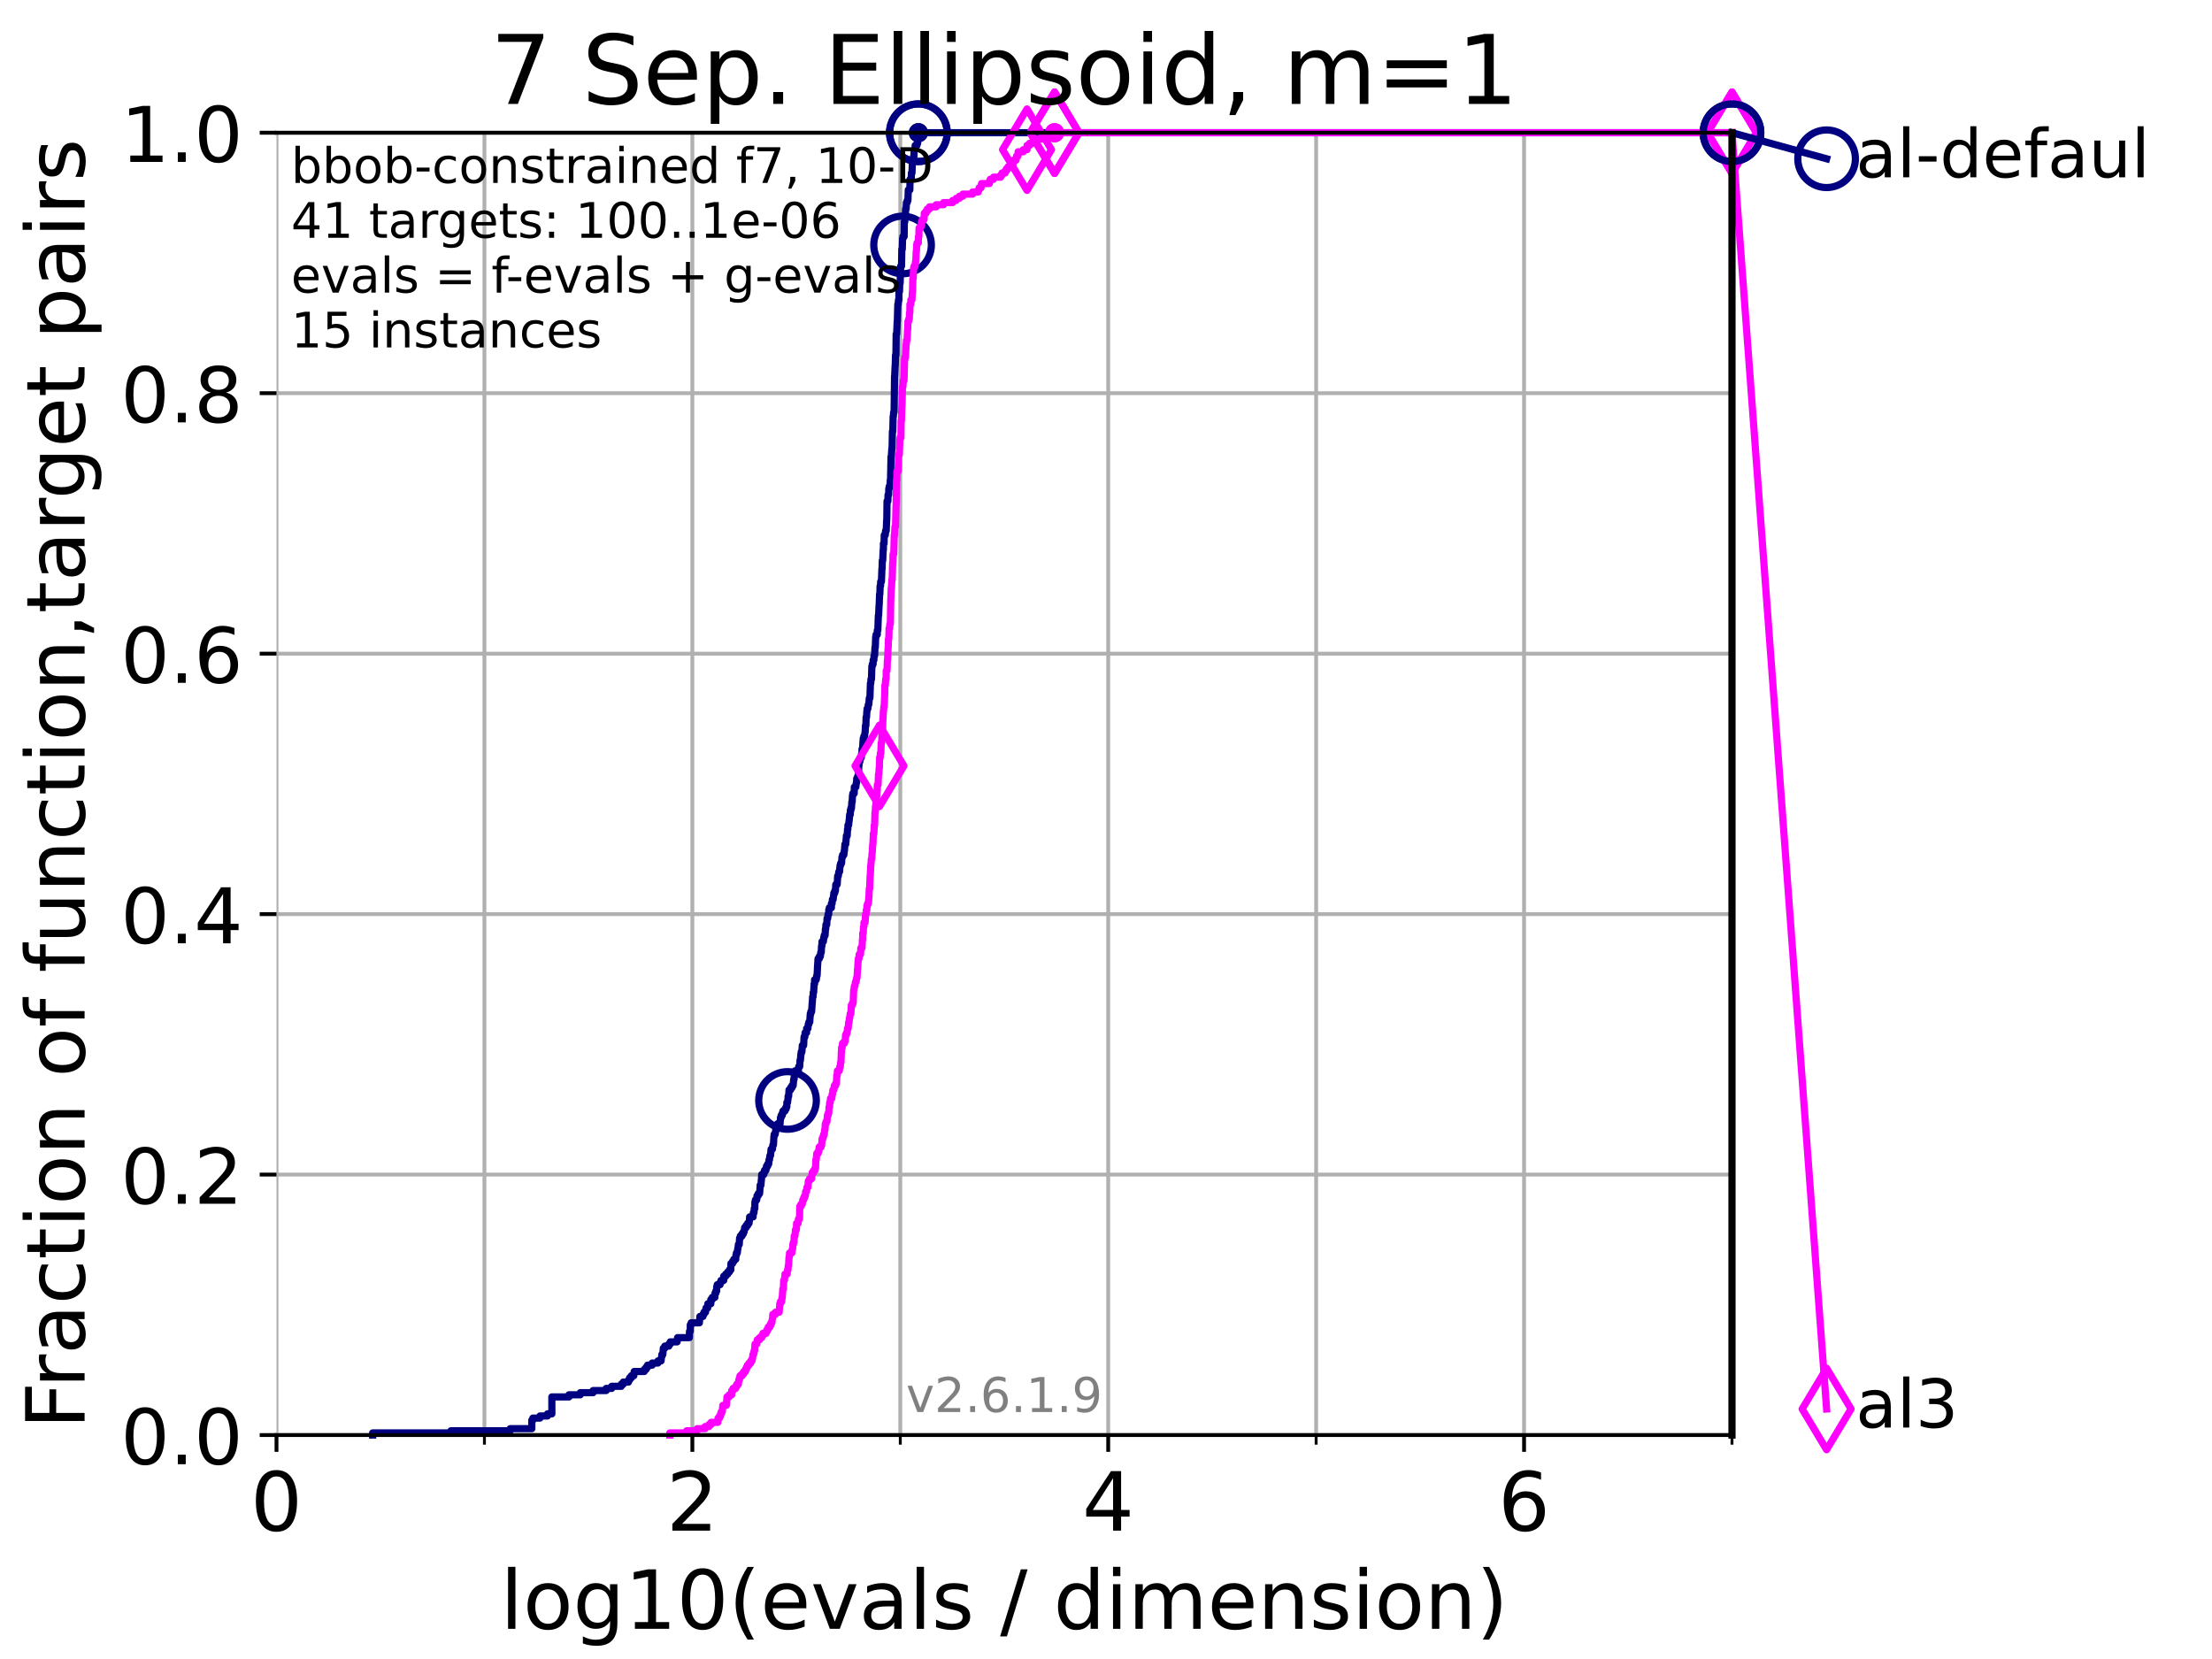 <?xml version="1.0" encoding="utf-8" standalone="no"?>
<!DOCTYPE svg PUBLIC "-//W3C//DTD SVG 1.1//EN"
  "http://www.w3.org/Graphics/SVG/1.1/DTD/svg11.dtd">
<!-- Created with matplotlib (https://matplotlib.org/) -->
<svg height="345.6pt" version="1.1" viewBox="0 0 460.8 345.6" width="460.8pt" xmlns="http://www.w3.org/2000/svg" xmlns:xlink="http://www.w3.org/1999/xlink">
 <defs>
  <style type="text/css">*{stroke-linecap:butt;stroke-linejoin:round;}</style>
 </defs>
 <g id="figure_1">
  <g id="patch_1">
   <path d="M 0 345.6 
L 460.8 345.6 
L 460.8 0 
L 0 0 
z
" style="fill:#ffffff;"/>
  </g>
  <g id="axes_1">
   <g id="patch_2">
    <path d="M 57.6 298.944 
L 360.806 298.944 
L 360.806 27.648 
L 57.6 27.648 
z
" style="fill:#ffffff;"/>
   </g>
   <g id="matplotlib.axis_1">
    <g id="xtick_1">
     <g id="line2d_1">
      <path clip-path="url(#pcb533e35d0)" d="M 57.6 298.944 
L 57.6 27.648 
" style="fill:none;stroke:#b0b0b0;stroke-linecap:square;stroke-width:0.8;"/>
     </g>
     <g id="line2d_2">
      <defs>
       <path d="M 0 0 
L 0 3.5 
" id="mc6f23dda57" style="stroke:#000000;stroke-width:0.8;"/>
      </defs>
      <g>
       <use style="stroke:#000000;stroke-width:0.8;" x="57.6" xlink:href="#mc6f23dda57" y="298.944"/>
      </g>
     </g>
     <g id="text_1">
      <!-- 0 -->
      <g transform="translate(52.192 318.861)scale(0.17 -0.17)">
       <defs>
        <path d="M 31.781 66.406 
Q 24.172 66.406 20.328 58.906 
Q 16.5 51.422 16.5 36.375 
Q 16.5 21.391 20.328 13.891 
Q 24.172 6.391 31.781 6.391 
Q 39.453 6.391 43.281 13.891 
Q 47.125 21.391 47.125 36.375 
Q 47.125 51.422 43.281 58.906 
Q 39.453 66.406 31.781 66.406 
z
M 31.781 74.219 
Q 44.047 74.219 50.516 64.516 
Q 56.984 54.828 56.984 36.375 
Q 56.984 17.969 50.516 8.266 
Q 44.047 -1.422 31.781 -1.422 
Q 19.531 -1.422 13.062 8.266 
Q 6.594 17.969 6.594 36.375 
Q 6.594 54.828 13.062 64.516 
Q 19.531 74.219 31.781 74.219 
z
" id="DejaVuSans-48"/>
       </defs>
       <use xlink:href="#DejaVuSans-48"/>
      </g>
     </g>
    </g>
    <g id="xtick_2">
     <g id="line2d_3">
      <path clip-path="url(#pcb533e35d0)" d="M 144.23 298.944 
L 144.23 27.648 
" style="fill:none;stroke:#b0b0b0;stroke-linecap:square;stroke-width:0.8;"/>
     </g>
     <g id="line2d_4">
      <g>
       <use style="stroke:#000000;stroke-width:0.8;" x="144.23" xlink:href="#mc6f23dda57" y="298.944"/>
      </g>
     </g>
     <g id="text_2">
      <!-- 2 -->
      <g transform="translate(138.822 318.861)scale(0.17 -0.17)">
       <defs>
        <path d="M 19.188 8.297 
L 53.609 8.297 
L 53.609 0 
L 7.328 0 
L 7.328 8.297 
Q 12.938 14.109 22.625 23.891 
Q 32.328 33.688 34.812 36.531 
Q 39.547 41.844 41.422 45.531 
Q 43.312 49.219 43.312 52.781 
Q 43.312 58.594 39.234 62.25 
Q 35.156 65.922 28.609 65.922 
Q 23.969 65.922 18.812 64.312 
Q 13.672 62.703 7.812 59.422 
L 7.812 69.391 
Q 13.766 71.781 18.938 73 
Q 24.125 74.219 28.422 74.219 
Q 39.75 74.219 46.484 68.547 
Q 53.219 62.891 53.219 53.422 
Q 53.219 48.922 51.531 44.891 
Q 49.859 40.875 45.406 35.406 
Q 44.188 33.984 37.641 27.219 
Q 31.109 20.453 19.188 8.297 
z
" id="DejaVuSans-50"/>
       </defs>
       <use xlink:href="#DejaVuSans-50"/>
      </g>
     </g>
    </g>
    <g id="xtick_3">
     <g id="line2d_5">
      <path clip-path="url(#pcb533e35d0)" d="M 230.861 298.944 
L 230.861 27.648 
" style="fill:none;stroke:#b0b0b0;stroke-linecap:square;stroke-width:0.8;"/>
     </g>
     <g id="line2d_6">
      <g>
       <use style="stroke:#000000;stroke-width:0.8;" x="230.861" xlink:href="#mc6f23dda57" y="298.944"/>
      </g>
     </g>
     <g id="text_3">
      <!-- 4 -->
      <g transform="translate(225.453 318.861)scale(0.17 -0.17)">
       <defs>
        <path d="M 37.797 64.312 
L 12.891 25.391 
L 37.797 25.391 
z
M 35.203 72.906 
L 47.609 72.906 
L 47.609 25.391 
L 58.016 25.391 
L 58.016 17.188 
L 47.609 17.188 
L 47.609 0 
L 37.797 0 
L 37.797 17.188 
L 4.891 17.188 
L 4.891 26.703 
z
" id="DejaVuSans-52"/>
       </defs>
       <use xlink:href="#DejaVuSans-52"/>
      </g>
     </g>
    </g>
    <g id="xtick_4">
     <g id="line2d_7">
      <path clip-path="url(#pcb533e35d0)" d="M 317.491 298.944 
L 317.491 27.648 
" style="fill:none;stroke:#b0b0b0;stroke-linecap:square;stroke-width:0.8;"/>
     </g>
     <g id="line2d_8">
      <g>
       <use style="stroke:#000000;stroke-width:0.8;" x="317.491" xlink:href="#mc6f23dda57" y="298.944"/>
      </g>
     </g>
     <g id="text_4">
      <!-- 6 -->
      <g transform="translate(312.083 318.861)scale(0.17 -0.17)">
       <defs>
        <path d="M 33.016 40.375 
Q 26.375 40.375 22.484 35.828 
Q 18.609 31.297 18.609 23.391 
Q 18.609 15.531 22.484 10.953 
Q 26.375 6.391 33.016 6.391 
Q 39.656 6.391 43.531 10.953 
Q 47.406 15.531 47.406 23.391 
Q 47.406 31.297 43.531 35.828 
Q 39.656 40.375 33.016 40.375 
z
M 52.594 71.297 
L 52.594 62.312 
Q 48.875 64.062 45.094 64.984 
Q 41.312 65.922 37.594 65.922 
Q 27.828 65.922 22.672 59.328 
Q 17.531 52.734 16.797 39.406 
Q 19.672 43.656 24.016 45.922 
Q 28.375 48.188 33.594 48.188 
Q 44.578 48.188 50.953 41.516 
Q 57.328 34.859 57.328 23.391 
Q 57.328 12.156 50.688 5.359 
Q 44.047 -1.422 33.016 -1.422 
Q 20.359 -1.422 13.672 8.266 
Q 6.984 17.969 6.984 36.375 
Q 6.984 53.656 15.188 63.938 
Q 23.391 74.219 37.203 74.219 
Q 40.922 74.219 44.703 73.484 
Q 48.484 72.75 52.594 71.297 
z
" id="DejaVuSans-54"/>
       </defs>
       <use xlink:href="#DejaVuSans-54"/>
      </g>
     </g>
    </g>
    <g id="xtick_5">
     <g id="line2d_9">
      <path clip-path="url(#pcb533e35d0)" d="M 100.915 298.944 
L 100.915 27.648 
" style="fill:none;stroke:#b0b0b0;stroke-linecap:square;stroke-width:0.8;"/>
     </g>
     <g id="line2d_10">
      <defs>
       <path d="M 0 0 
L 0 2 
" id="m4f14d0d0f5" style="stroke:#000000;stroke-width:0.6;"/>
      </defs>
      <g>
       <use style="stroke:#000000;stroke-width:0.6;" x="100.915" xlink:href="#m4f14d0d0f5" y="298.944"/>
      </g>
     </g>
    </g>
    <g id="xtick_6">
     <g id="line2d_11">
      <path clip-path="url(#pcb533e35d0)" d="M 187.546 298.944 
L 187.546 27.648 
" style="fill:none;stroke:#b0b0b0;stroke-linecap:square;stroke-width:0.8;"/>
     </g>
     <g id="line2d_12">
      <g>
       <use style="stroke:#000000;stroke-width:0.6;" x="187.546" xlink:href="#m4f14d0d0f5" y="298.944"/>
      </g>
     </g>
    </g>
    <g id="xtick_7">
     <g id="line2d_13">
      <path clip-path="url(#pcb533e35d0)" d="M 274.176 298.944 
L 274.176 27.648 
" style="fill:none;stroke:#b0b0b0;stroke-linecap:square;stroke-width:0.8;"/>
     </g>
     <g id="line2d_14">
      <g>
       <use style="stroke:#000000;stroke-width:0.6;" x="274.176" xlink:href="#m4f14d0d0f5" y="298.944"/>
      </g>
     </g>
    </g>
    <g id="xtick_8">
     <g id="line2d_15">
      <path clip-path="url(#pcb533e35d0)" d="M 360.806 298.944 
L 360.806 27.648 
" style="fill:none;stroke:#b0b0b0;stroke-linecap:square;stroke-width:0.8;"/>
     </g>
     <g id="line2d_16">
      <g>
       <use style="stroke:#000000;stroke-width:0.6;" x="360.806" xlink:href="#m4f14d0d0f5" y="298.944"/>
      </g>
     </g>
    </g>
    <g id="text_5">
     <!-- log10(evals / dimension) -->
     <g transform="translate(104.239 339.314)scale(0.17 -0.17)">
      <defs>
       <path d="M 9.422 75.984 
L 18.406 75.984 
L 18.406 0 
L 9.422 0 
z
" id="DejaVuSans-108"/>
       <path d="M 30.609 48.391 
Q 23.391 48.391 19.188 42.75 
Q 14.984 37.109 14.984 27.297 
Q 14.984 17.484 19.156 11.844 
Q 23.344 6.203 30.609 6.203 
Q 37.797 6.203 41.984 11.859 
Q 46.188 17.531 46.188 27.297 
Q 46.188 37.016 41.984 42.703 
Q 37.797 48.391 30.609 48.391 
z
M 30.609 56 
Q 42.328 56 49.016 48.375 
Q 55.719 40.766 55.719 27.297 
Q 55.719 13.875 49.016 6.219 
Q 42.328 -1.422 30.609 -1.422 
Q 18.844 -1.422 12.172 6.219 
Q 5.516 13.875 5.516 27.297 
Q 5.516 40.766 12.172 48.375 
Q 18.844 56 30.609 56 
z
" id="DejaVuSans-111"/>
       <path d="M 45.406 27.984 
Q 45.406 37.75 41.375 43.109 
Q 37.359 48.484 30.078 48.484 
Q 22.859 48.484 18.828 43.109 
Q 14.797 37.75 14.797 27.984 
Q 14.797 18.266 18.828 12.891 
Q 22.859 7.516 30.078 7.516 
Q 37.359 7.516 41.375 12.891 
Q 45.406 18.266 45.406 27.984 
z
M 54.391 6.781 
Q 54.391 -7.172 48.188 -13.984 
Q 42 -20.797 29.203 -20.797 
Q 24.469 -20.797 20.266 -20.094 
Q 16.062 -19.391 12.109 -17.922 
L 12.109 -9.188 
Q 16.062 -11.328 19.922 -12.344 
Q 23.781 -13.375 27.781 -13.375 
Q 36.625 -13.375 41.016 -8.766 
Q 45.406 -4.156 45.406 5.172 
L 45.406 9.625 
Q 42.625 4.781 38.281 2.391 
Q 33.938 0 27.875 0 
Q 17.828 0 11.672 7.656 
Q 5.516 15.328 5.516 27.984 
Q 5.516 40.672 11.672 48.328 
Q 17.828 56 27.875 56 
Q 33.938 56 38.281 53.609 
Q 42.625 51.219 45.406 46.391 
L 45.406 54.688 
L 54.391 54.688 
z
" id="DejaVuSans-103"/>
       <path d="M 12.406 8.297 
L 28.516 8.297 
L 28.516 63.922 
L 10.984 60.406 
L 10.984 69.391 
L 28.422 72.906 
L 38.281 72.906 
L 38.281 8.297 
L 54.391 8.297 
L 54.391 0 
L 12.406 0 
z
" id="DejaVuSans-49"/>
       <path d="M 31 75.875 
Q 24.469 64.656 21.281 53.656 
Q 18.109 42.672 18.109 31.391 
Q 18.109 20.125 21.312 9.062 
Q 24.516 -2 31 -13.188 
L 23.188 -13.188 
Q 15.875 -1.703 12.234 9.375 
Q 8.594 20.453 8.594 31.391 
Q 8.594 42.281 12.203 53.312 
Q 15.828 64.359 23.188 75.875 
z
" id="DejaVuSans-40"/>
       <path d="M 56.203 29.594 
L 56.203 25.203 
L 14.891 25.203 
Q 15.484 15.922 20.484 11.062 
Q 25.484 6.203 34.422 6.203 
Q 39.594 6.203 44.453 7.469 
Q 49.312 8.734 54.109 11.281 
L 54.109 2.781 
Q 49.266 0.734 44.188 -0.344 
Q 39.109 -1.422 33.891 -1.422 
Q 20.797 -1.422 13.156 6.188 
Q 5.516 13.812 5.516 26.812 
Q 5.516 40.234 12.766 48.109 
Q 20.016 56 32.328 56 
Q 43.359 56 49.781 48.891 
Q 56.203 41.797 56.203 29.594 
z
M 47.219 32.234 
Q 47.125 39.594 43.094 43.984 
Q 39.062 48.391 32.422 48.391 
Q 24.906 48.391 20.391 44.141 
Q 15.875 39.891 15.188 32.172 
z
" id="DejaVuSans-101"/>
       <path d="M 2.984 54.688 
L 12.5 54.688 
L 29.594 8.797 
L 46.688 54.688 
L 56.203 54.688 
L 35.688 0 
L 23.484 0 
z
" id="DejaVuSans-118"/>
       <path d="M 34.281 27.484 
Q 23.391 27.484 19.188 25 
Q 14.984 22.516 14.984 16.5 
Q 14.984 11.719 18.141 8.906 
Q 21.297 6.109 26.703 6.109 
Q 34.188 6.109 38.703 11.406 
Q 43.219 16.703 43.219 25.484 
L 43.219 27.484 
z
M 52.203 31.203 
L 52.203 0 
L 43.219 0 
L 43.219 8.297 
Q 40.141 3.328 35.547 0.953 
Q 30.953 -1.422 24.312 -1.422 
Q 15.922 -1.422 10.953 3.297 
Q 6 8.016 6 15.922 
Q 6 25.141 12.172 29.828 
Q 18.359 34.516 30.609 34.516 
L 43.219 34.516 
L 43.219 35.406 
Q 43.219 41.609 39.141 45 
Q 35.062 48.391 27.688 48.391 
Q 23 48.391 18.547 47.266 
Q 14.109 46.141 10.016 43.891 
L 10.016 52.203 
Q 14.938 54.109 19.578 55.047 
Q 24.219 56 28.609 56 
Q 40.484 56 46.344 49.844 
Q 52.203 43.703 52.203 31.203 
z
" id="DejaVuSans-97"/>
       <path d="M 44.281 53.078 
L 44.281 44.578 
Q 40.484 46.531 36.375 47.5 
Q 32.281 48.484 27.875 48.484 
Q 21.188 48.484 17.844 46.438 
Q 14.5 44.391 14.5 40.281 
Q 14.5 37.156 16.891 35.375 
Q 19.281 33.594 26.516 31.984 
L 29.594 31.297 
Q 39.156 29.25 43.188 25.516 
Q 47.219 21.781 47.219 15.094 
Q 47.219 7.469 41.188 3.016 
Q 35.156 -1.422 24.609 -1.422 
Q 20.219 -1.422 15.453 -0.562 
Q 10.688 0.297 5.422 2 
L 5.422 11.281 
Q 10.406 8.688 15.234 7.391 
Q 20.062 6.109 24.812 6.109 
Q 31.156 6.109 34.562 8.281 
Q 37.984 10.453 37.984 14.406 
Q 37.984 18.062 35.516 20.016 
Q 33.062 21.969 24.703 23.781 
L 21.578 24.516 
Q 13.234 26.266 9.516 29.906 
Q 5.812 33.547 5.812 39.891 
Q 5.812 47.609 11.281 51.797 
Q 16.75 56 26.812 56 
Q 31.781 56 36.172 55.266 
Q 40.578 54.547 44.281 53.078 
z
" id="DejaVuSans-115"/>
       <path id="DejaVuSans-32"/>
       <path d="M 25.391 72.906 
L 33.688 72.906 
L 8.297 -9.281 
L 0 -9.281 
z
" id="DejaVuSans-47"/>
       <path d="M 45.406 46.391 
L 45.406 75.984 
L 54.391 75.984 
L 54.391 0 
L 45.406 0 
L 45.406 8.203 
Q 42.578 3.328 38.25 0.953 
Q 33.938 -1.422 27.875 -1.422 
Q 17.969 -1.422 11.734 6.484 
Q 5.516 14.406 5.516 27.297 
Q 5.516 40.188 11.734 48.094 
Q 17.969 56 27.875 56 
Q 33.938 56 38.25 53.625 
Q 42.578 51.266 45.406 46.391 
z
M 14.797 27.297 
Q 14.797 17.391 18.875 11.75 
Q 22.953 6.109 30.078 6.109 
Q 37.203 6.109 41.297 11.75 
Q 45.406 17.391 45.406 27.297 
Q 45.406 37.203 41.297 42.844 
Q 37.203 48.484 30.078 48.484 
Q 22.953 48.484 18.875 42.844 
Q 14.797 37.203 14.797 27.297 
z
" id="DejaVuSans-100"/>
       <path d="M 9.422 54.688 
L 18.406 54.688 
L 18.406 0 
L 9.422 0 
z
M 9.422 75.984 
L 18.406 75.984 
L 18.406 64.594 
L 9.422 64.594 
z
" id="DejaVuSans-105"/>
       <path d="M 52 44.188 
Q 55.375 50.25 60.062 53.125 
Q 64.75 56 71.094 56 
Q 79.641 56 84.281 50.016 
Q 88.922 44.047 88.922 33.016 
L 88.922 0 
L 79.891 0 
L 79.891 32.719 
Q 79.891 40.578 77.094 44.375 
Q 74.312 48.188 68.609 48.188 
Q 61.625 48.188 57.562 43.547 
Q 53.516 38.922 53.516 30.906 
L 53.516 0 
L 44.484 0 
L 44.484 32.719 
Q 44.484 40.625 41.703 44.406 
Q 38.922 48.188 33.109 48.188 
Q 26.219 48.188 22.156 43.531 
Q 18.109 38.875 18.109 30.906 
L 18.109 0 
L 9.078 0 
L 9.078 54.688 
L 18.109 54.688 
L 18.109 46.188 
Q 21.188 51.219 25.484 53.609 
Q 29.781 56 35.688 56 
Q 41.656 56 45.828 52.969 
Q 50 49.953 52 44.188 
z
" id="DejaVuSans-109"/>
       <path d="M 54.891 33.016 
L 54.891 0 
L 45.906 0 
L 45.906 32.719 
Q 45.906 40.484 42.875 44.328 
Q 39.844 48.188 33.797 48.188 
Q 26.516 48.188 22.312 43.547 
Q 18.109 38.922 18.109 30.906 
L 18.109 0 
L 9.078 0 
L 9.078 54.688 
L 18.109 54.688 
L 18.109 46.188 
Q 21.344 51.125 25.703 53.562 
Q 30.078 56 35.797 56 
Q 45.219 56 50.047 50.172 
Q 54.891 44.344 54.891 33.016 
z
" id="DejaVuSans-110"/>
       <path d="M 8.016 75.875 
L 15.828 75.875 
Q 23.141 64.359 26.781 53.312 
Q 30.422 42.281 30.422 31.391 
Q 30.422 20.453 26.781 9.375 
Q 23.141 -1.703 15.828 -13.188 
L 8.016 -13.188 
Q 14.5 -2 17.703 9.062 
Q 20.906 20.125 20.906 31.391 
Q 20.906 42.672 17.703 53.656 
Q 14.5 64.656 8.016 75.875 
z
" id="DejaVuSans-41"/>
      </defs>
      <use xlink:href="#DejaVuSans-108"/>
      <use x="27.783" xlink:href="#DejaVuSans-111"/>
      <use x="88.965" xlink:href="#DejaVuSans-103"/>
      <use x="152.441" xlink:href="#DejaVuSans-49"/>
      <use x="216.064" xlink:href="#DejaVuSans-48"/>
      <use x="279.688" xlink:href="#DejaVuSans-40"/>
      <use x="318.701" xlink:href="#DejaVuSans-101"/>
      <use x="380.225" xlink:href="#DejaVuSans-118"/>
      <use x="439.404" xlink:href="#DejaVuSans-97"/>
      <use x="500.684" xlink:href="#DejaVuSans-108"/>
      <use x="528.467" xlink:href="#DejaVuSans-115"/>
      <use x="580.566" xlink:href="#DejaVuSans-32"/>
      <use x="612.354" xlink:href="#DejaVuSans-47"/>
      <use x="646.045" xlink:href="#DejaVuSans-32"/>
      <use x="677.832" xlink:href="#DejaVuSans-100"/>
      <use x="741.309" xlink:href="#DejaVuSans-105"/>
      <use x="769.092" xlink:href="#DejaVuSans-109"/>
      <use x="866.504" xlink:href="#DejaVuSans-101"/>
      <use x="928.027" xlink:href="#DejaVuSans-110"/>
      <use x="991.406" xlink:href="#DejaVuSans-115"/>
      <use x="1043.506" xlink:href="#DejaVuSans-105"/>
      <use x="1071.289" xlink:href="#DejaVuSans-111"/>
      <use x="1132.471" xlink:href="#DejaVuSans-110"/>
      <use x="1195.85" xlink:href="#DejaVuSans-41"/>
     </g>
    </g>
   </g>
   <g id="matplotlib.axis_2">
    <g id="ytick_1">
     <g id="line2d_17">
      <path clip-path="url(#pcb533e35d0)" d="M 57.6 298.944 
L 360.806 298.944 
" style="fill:none;stroke:#b0b0b0;stroke-linecap:square;stroke-width:0.8;"/>
     </g>
     <g id="line2d_18">
      <defs>
       <path d="M 0 0 
L -3.5 0 
" id="mdd254b2b30" style="stroke:#000000;stroke-width:0.8;"/>
      </defs>
      <g>
       <use style="stroke:#000000;stroke-width:0.8;" x="57.6" xlink:href="#mdd254b2b30" y="298.944"/>
      </g>
     </g>
     <g id="text_6">
      <!-- 0.0 -->
      <g transform="translate(25.155 305.023)scale(0.16 -0.16)">
       <defs>
        <path d="M 10.688 12.406 
L 21 12.406 
L 21 0 
L 10.688 0 
z
" id="DejaVuSans-46"/>
       </defs>
       <use xlink:href="#DejaVuSans-48"/>
       <use x="63.623" xlink:href="#DejaVuSans-46"/>
       <use x="95.41" xlink:href="#DejaVuSans-48"/>
      </g>
     </g>
    </g>
    <g id="ytick_2">
     <g id="line2d_19">
      <path clip-path="url(#pcb533e35d0)" d="M 57.6 244.685 
L 360.806 244.685 
" style="fill:none;stroke:#b0b0b0;stroke-linecap:square;stroke-width:0.8;"/>
     </g>
     <g id="line2d_20">
      <g>
       <use style="stroke:#000000;stroke-width:0.8;" x="57.6" xlink:href="#mdd254b2b30" y="244.685"/>
      </g>
     </g>
     <g id="text_7">
      <!-- 0.2 -->
      <g transform="translate(25.155 250.764)scale(0.16 -0.16)">
       <use xlink:href="#DejaVuSans-48"/>
       <use x="63.623" xlink:href="#DejaVuSans-46"/>
       <use x="95.41" xlink:href="#DejaVuSans-50"/>
      </g>
     </g>
    </g>
    <g id="ytick_3">
     <g id="line2d_21">
      <path clip-path="url(#pcb533e35d0)" d="M 57.6 190.426 
L 360.806 190.426 
" style="fill:none;stroke:#b0b0b0;stroke-linecap:square;stroke-width:0.8;"/>
     </g>
     <g id="line2d_22">
      <g>
       <use style="stroke:#000000;stroke-width:0.8;" x="57.6" xlink:href="#mdd254b2b30" y="190.426"/>
      </g>
     </g>
     <g id="text_8">
      <!-- 0.4 -->
      <g transform="translate(25.155 196.504)scale(0.16 -0.16)">
       <use xlink:href="#DejaVuSans-48"/>
       <use x="63.623" xlink:href="#DejaVuSans-46"/>
       <use x="95.41" xlink:href="#DejaVuSans-52"/>
      </g>
     </g>
    </g>
    <g id="ytick_4">
     <g id="line2d_23">
      <path clip-path="url(#pcb533e35d0)" d="M 57.6 136.166 
L 360.806 136.166 
" style="fill:none;stroke:#b0b0b0;stroke-linecap:square;stroke-width:0.8;"/>
     </g>
     <g id="line2d_24">
      <g>
       <use style="stroke:#000000;stroke-width:0.8;" x="57.6" xlink:href="#mdd254b2b30" y="136.166"/>
      </g>
     </g>
     <g id="text_9">
      <!-- 0.6 -->
      <g transform="translate(25.155 142.245)scale(0.16 -0.16)">
       <use xlink:href="#DejaVuSans-48"/>
       <use x="63.623" xlink:href="#DejaVuSans-46"/>
       <use x="95.41" xlink:href="#DejaVuSans-54"/>
      </g>
     </g>
    </g>
    <g id="ytick_5">
     <g id="line2d_25">
      <path clip-path="url(#pcb533e35d0)" d="M 57.6 81.907 
L 360.806 81.907 
" style="fill:none;stroke:#b0b0b0;stroke-linecap:square;stroke-width:0.8;"/>
     </g>
     <g id="line2d_26">
      <g>
       <use style="stroke:#000000;stroke-width:0.8;" x="57.6" xlink:href="#mdd254b2b30" y="81.907"/>
      </g>
     </g>
     <g id="text_10">
      <!-- 0.8 -->
      <g transform="translate(25.155 87.986)scale(0.16 -0.16)">
       <defs>
        <path d="M 31.781 34.625 
Q 24.75 34.625 20.719 30.859 
Q 16.703 27.094 16.703 20.516 
Q 16.703 13.922 20.719 10.156 
Q 24.75 6.391 31.781 6.391 
Q 38.812 6.391 42.859 10.172 
Q 46.922 13.969 46.922 20.516 
Q 46.922 27.094 42.891 30.859 
Q 38.875 34.625 31.781 34.625 
z
M 21.922 38.812 
Q 15.578 40.375 12.031 44.719 
Q 8.5 49.078 8.5 55.328 
Q 8.5 64.062 14.719 69.141 
Q 20.953 74.219 31.781 74.219 
Q 42.672 74.219 48.875 69.141 
Q 55.078 64.062 55.078 55.328 
Q 55.078 49.078 51.531 44.719 
Q 48 40.375 41.703 38.812 
Q 48.828 37.156 52.797 32.312 
Q 56.781 27.484 56.781 20.516 
Q 56.781 9.906 50.312 4.234 
Q 43.844 -1.422 31.781 -1.422 
Q 19.734 -1.422 13.25 4.234 
Q 6.781 9.906 6.781 20.516 
Q 6.781 27.484 10.781 32.312 
Q 14.797 37.156 21.922 38.812 
z
M 18.312 54.391 
Q 18.312 48.734 21.844 45.562 
Q 25.391 42.391 31.781 42.391 
Q 38.141 42.391 41.719 45.562 
Q 45.312 48.734 45.312 54.391 
Q 45.312 60.062 41.719 63.234 
Q 38.141 66.406 31.781 66.406 
Q 25.391 66.406 21.844 63.234 
Q 18.312 60.062 18.312 54.391 
z
" id="DejaVuSans-56"/>
       </defs>
       <use xlink:href="#DejaVuSans-48"/>
       <use x="63.623" xlink:href="#DejaVuSans-46"/>
       <use x="95.41" xlink:href="#DejaVuSans-56"/>
      </g>
     </g>
    </g>
    <g id="ytick_6">
     <g id="line2d_27">
      <path clip-path="url(#pcb533e35d0)" d="M 57.6 27.648 
L 360.806 27.648 
" style="fill:none;stroke:#b0b0b0;stroke-linecap:square;stroke-width:0.8;"/>
     </g>
     <g id="line2d_28">
      <g>
       <use style="stroke:#000000;stroke-width:0.8;" x="57.6" xlink:href="#mdd254b2b30" y="27.648"/>
      </g>
     </g>
     <g id="text_11">
      <!-- 1.0 -->
      <g transform="translate(25.155 33.727)scale(0.16 -0.16)">
       <use xlink:href="#DejaVuSans-49"/>
       <use x="63.623" xlink:href="#DejaVuSans-46"/>
       <use x="95.41" xlink:href="#DejaVuSans-48"/>
      </g>
     </g>
    </g>
    <g id="text_12">
     <!-- Fraction of function,target pairs -->
     <g transform="translate(17.62 297.681)rotate(-90)scale(0.17 -0.17)">
      <defs>
       <path d="M 9.812 72.906 
L 51.703 72.906 
L 51.703 64.594 
L 19.672 64.594 
L 19.672 43.109 
L 48.578 43.109 
L 48.578 34.812 
L 19.672 34.812 
L 19.672 0 
L 9.812 0 
z
" id="DejaVuSans-70"/>
       <path d="M 41.109 46.297 
Q 39.594 47.172 37.812 47.578 
Q 36.031 48 33.891 48 
Q 26.266 48 22.188 43.047 
Q 18.109 38.094 18.109 28.812 
L 18.109 0 
L 9.078 0 
L 9.078 54.688 
L 18.109 54.688 
L 18.109 46.188 
Q 20.953 51.172 25.484 53.578 
Q 30.031 56 36.531 56 
Q 37.453 56 38.578 55.875 
Q 39.703 55.766 41.062 55.516 
z
" id="DejaVuSans-114"/>
       <path d="M 48.781 52.594 
L 48.781 44.188 
Q 44.969 46.297 41.141 47.344 
Q 37.312 48.391 33.406 48.391 
Q 24.656 48.391 19.812 42.844 
Q 14.984 37.312 14.984 27.297 
Q 14.984 17.281 19.812 11.734 
Q 24.656 6.203 33.406 6.203 
Q 37.312 6.203 41.141 7.25 
Q 44.969 8.297 48.781 10.406 
L 48.781 2.094 
Q 45.016 0.344 40.984 -0.531 
Q 36.969 -1.422 32.422 -1.422 
Q 20.062 -1.422 12.781 6.344 
Q 5.516 14.109 5.516 27.297 
Q 5.516 40.672 12.859 48.328 
Q 20.219 56 33.016 56 
Q 37.156 56 41.109 55.141 
Q 45.062 54.297 48.781 52.594 
z
" id="DejaVuSans-99"/>
       <path d="M 18.312 70.219 
L 18.312 54.688 
L 36.812 54.688 
L 36.812 47.703 
L 18.312 47.703 
L 18.312 18.016 
Q 18.312 11.328 20.141 9.422 
Q 21.969 7.516 27.594 7.516 
L 36.812 7.516 
L 36.812 0 
L 27.594 0 
Q 17.188 0 13.234 3.875 
Q 9.281 7.766 9.281 18.016 
L 9.281 47.703 
L 2.688 47.703 
L 2.688 54.688 
L 9.281 54.688 
L 9.281 70.219 
z
" id="DejaVuSans-116"/>
       <path d="M 37.109 75.984 
L 37.109 68.5 
L 28.516 68.5 
Q 23.688 68.5 21.797 66.547 
Q 19.922 64.594 19.922 59.516 
L 19.922 54.688 
L 34.719 54.688 
L 34.719 47.703 
L 19.922 47.703 
L 19.922 0 
L 10.891 0 
L 10.891 47.703 
L 2.297 47.703 
L 2.297 54.688 
L 10.891 54.688 
L 10.891 58.5 
Q 10.891 67.625 15.141 71.797 
Q 19.391 75.984 28.609 75.984 
z
" id="DejaVuSans-102"/>
       <path d="M 8.5 21.578 
L 8.5 54.688 
L 17.484 54.688 
L 17.484 21.922 
Q 17.484 14.156 20.5 10.266 
Q 23.531 6.391 29.594 6.391 
Q 36.859 6.391 41.078 11.031 
Q 45.312 15.672 45.312 23.688 
L 45.312 54.688 
L 54.297 54.688 
L 54.297 0 
L 45.312 0 
L 45.312 8.406 
Q 42.047 3.422 37.719 1 
Q 33.406 -1.422 27.688 -1.422 
Q 18.266 -1.422 13.375 4.438 
Q 8.5 10.297 8.5 21.578 
z
M 31.109 56 
z
" id="DejaVuSans-117"/>
       <path d="M 11.719 12.406 
L 22.016 12.406 
L 22.016 4 
L 14.016 -11.625 
L 7.719 -11.625 
L 11.719 4 
z
" id="DejaVuSans-44"/>
       <path d="M 18.109 8.203 
L 18.109 -20.797 
L 9.078 -20.797 
L 9.078 54.688 
L 18.109 54.688 
L 18.109 46.391 
Q 20.953 51.266 25.266 53.625 
Q 29.594 56 35.594 56 
Q 45.562 56 51.781 48.094 
Q 58.016 40.188 58.016 27.297 
Q 58.016 14.406 51.781 6.484 
Q 45.562 -1.422 35.594 -1.422 
Q 29.594 -1.422 25.266 0.953 
Q 20.953 3.328 18.109 8.203 
z
M 48.688 27.297 
Q 48.688 37.203 44.609 42.844 
Q 40.531 48.484 33.406 48.484 
Q 26.266 48.484 22.188 42.844 
Q 18.109 37.203 18.109 27.297 
Q 18.109 17.391 22.188 11.75 
Q 26.266 6.109 33.406 6.109 
Q 40.531 6.109 44.609 11.75 
Q 48.688 17.391 48.688 27.297 
z
" id="DejaVuSans-112"/>
      </defs>
      <use xlink:href="#DejaVuSans-70"/>
      <use x="50.27" xlink:href="#DejaVuSans-114"/>
      <use x="91.383" xlink:href="#DejaVuSans-97"/>
      <use x="152.662" xlink:href="#DejaVuSans-99"/>
      <use x="207.643" xlink:href="#DejaVuSans-116"/>
      <use x="246.852" xlink:href="#DejaVuSans-105"/>
      <use x="274.635" xlink:href="#DejaVuSans-111"/>
      <use x="335.816" xlink:href="#DejaVuSans-110"/>
      <use x="399.195" xlink:href="#DejaVuSans-32"/>
      <use x="430.982" xlink:href="#DejaVuSans-111"/>
      <use x="492.164" xlink:href="#DejaVuSans-102"/>
      <use x="527.369" xlink:href="#DejaVuSans-32"/>
      <use x="559.156" xlink:href="#DejaVuSans-102"/>
      <use x="594.361" xlink:href="#DejaVuSans-117"/>
      <use x="657.74" xlink:href="#DejaVuSans-110"/>
      <use x="721.119" xlink:href="#DejaVuSans-99"/>
      <use x="776.1" xlink:href="#DejaVuSans-116"/>
      <use x="815.309" xlink:href="#DejaVuSans-105"/>
      <use x="843.092" xlink:href="#DejaVuSans-111"/>
      <use x="904.273" xlink:href="#DejaVuSans-110"/>
      <use x="967.652" xlink:href="#DejaVuSans-44"/>
      <use x="999.439" xlink:href="#DejaVuSans-116"/>
      <use x="1038.648" xlink:href="#DejaVuSans-97"/>
      <use x="1099.928" xlink:href="#DejaVuSans-114"/>
      <use x="1139.291" xlink:href="#DejaVuSans-103"/>
      <use x="1202.768" xlink:href="#DejaVuSans-101"/>
      <use x="1264.291" xlink:href="#DejaVuSans-116"/>
      <use x="1303.5" xlink:href="#DejaVuSans-32"/>
      <use x="1335.287" xlink:href="#DejaVuSans-112"/>
      <use x="1398.764" xlink:href="#DejaVuSans-97"/>
      <use x="1460.043" xlink:href="#DejaVuSans-105"/>
      <use x="1487.826" xlink:href="#DejaVuSans-114"/>
      <use x="1528.939" xlink:href="#DejaVuSans-115"/>
     </g>
    </g>
   </g>
   <g id="line2d_29">
    <defs>
     <path d="M 0 1.5 
C 0.398 1.5 0.779 1.342 1.061 1.061 
C 1.342 0.779 1.5 0.398 1.5 0 
C 1.5 -0.398 1.342 -0.779 1.061 -1.061 
C 0.779 -1.342 0.398 -1.5 0 -1.5 
C -0.398 -1.5 -0.779 -1.342 -1.061 -1.061 
C -1.342 -0.779 -1.5 -0.398 -1.5 0 
C -1.5 0.398 -1.342 0.779 -1.061 1.061 
C -0.779 1.342 -0.398 1.5 0 1.5 
z
" id="m6809df4c11" style="stroke:#000080;"/>
    </defs>
    <g>
     <use style="fill:#000080;stroke:#000080;" x="191.316" xlink:href="#m6809df4c11" y="27.648"/>
     <use style="fill:#000080;stroke:#000080;" x="191.316" xlink:href="#m6809df4c11" y="27.648"/>
    </g>
   </g>
   <g id="line2d_30">
    <path d="M 77.629 298.944 
L 77.629 298.503 
L 93.935 298.503 
L 93.935 298.062 
L 106.28 298.062 
L 106.28 297.621 
L 110.786 297.621 
L 110.786 295.856 
L 111.007 295.856 
L 111.007 295.415 
L 112.488 295.415 
L 112.488 294.974 
L 114.048 294.974 
L 114.048 294.533 
L 114.962 294.533 
L 114.962 291.004 
L 118.525 291.004 
L 118.525 290.562 
L 120.879 290.562 
L 120.879 290.121 
L 123.545 290.121 
L 123.545 289.68 
L 126.275 289.68 
L 126.275 289.239 
L 127.412 289.239 
L 127.412 288.798 
L 129.417 288.798 
L 129.417 288.357 
L 129.826 288.357 
L 129.826 287.916 
L 130.926 287.916 
L 130.926 287.475 
L 131.154 287.475 
L 131.154 287.033 
L 131.527 287.033 
L 131.527 286.592 
L 132.037 286.592 
L 132.109 285.71 
L 134.209 285.71 
L 134.209 285.269 
L 134.59 285.269 
L 134.59 284.828 
L 134.901 284.828 
L 134.901 284.387 
L 135.864 284.387 
L 135.864 283.946 
L 137.058 283.946 
L 137.058 283.504 
L 137.708 283.504 
L 137.814 282.622 
L 137.867 282.622 
L 137.867 282.181 
L 138.077 282.181 
L 138.181 280.858 
L 138.49 280.858 
L 138.49 280.416 
L 139.338 280.416 
L 139.338 279.975 
L 139.629 279.975 
L 139.629 279.534 
L 141.062 279.534 
L 141.151 278.652 
L 143.599 278.652 
L 143.638 277.329 
L 143.793 277.329 
L 143.793 276.005 
L 143.984 276.005 
L 143.984 275.564 
L 145.696 275.564 
L 145.8 274.241 
L 146.446 274.241 
L 146.446 273.799 
L 146.646 273.799 
L 146.646 273.358 
L 146.974 273.358 
L 147.071 272.476 
L 147.424 272.476 
L 147.455 271.594 
L 148.079 271.594 
L 148.079 270.712 
L 148.383 270.712 
L 148.383 270.27 
L 148.918 270.27 
L 148.948 269.388 
L 149.122 269.388 
L 149.122 268.947 
L 149.296 268.947 
L 149.296 268.065 
L 149.41 268.065 
L 149.41 267.624 
L 150.001 267.624 
L 150.001 267.183 
L 150.194 267.183 
L 150.194 266.741 
L 150.76 266.741 
L 150.76 265.859 
L 151.181 265.859 
L 151.181 265.418 
L 151.593 265.418 
L 151.593 264.977 
L 151.945 264.977 
L 151.945 264.536 
L 152.243 264.536 
L 152.267 263.212 
L 152.608 263.212 
L 152.608 262.771 
L 152.871 262.771 
L 152.871 262.33 
L 153.271 262.33 
L 153.317 261.448 
L 153.41 261.448 
L 153.41 261.007 
L 153.594 261.007 
L 153.685 260.124 
L 153.73 260.124 
L 153.821 259.242 
L 154.001 259.242 
L 154.068 257.919 
L 154.223 257.919 
L 154.223 257.478 
L 154.574 257.478 
L 154.574 257.036 
L 154.854 257.036 
L 154.854 256.595 
L 155.024 256.595 
L 155.13 255.713 
L 155.444 255.713 
L 155.444 255.272 
L 155.752 255.272 
L 155.752 254.831 
L 156.035 254.831 
L 156.136 253.949 
L 156.156 253.949 
L 156.156 253.507 
L 156.88 253.507 
L 156.937 252.625 
L 157.071 252.625 
L 157.128 251.743 
L 157.241 251.743 
L 157.26 250.42 
L 157.354 250.42 
L 157.354 249.978 
L 157.633 249.978 
L 157.707 249.096 
L 157.944 249.096 
L 157.944 248.655 
L 158.232 248.655 
L 158.339 247.332 
L 158.357 247.332 
L 158.357 246.89 
L 158.516 246.89 
L 158.621 245.567 
L 158.639 245.567 
L 158.674 244.685 
L 159.105 244.685 
L 159.105 244.244 
L 159.258 244.244 
L 159.258 243.803 
L 159.56 243.803 
L 159.56 243.361 
L 159.677 243.361 
L 159.677 242.92 
L 159.923 242.92 
L 159.923 242.479 
L 160.134 242.479 
L 160.199 241.597 
L 160.295 241.597 
L 160.391 240.715 
L 160.518 240.715 
L 160.629 239.391 
L 160.91 239.391 
L 161.003 238.509 
L 161.126 238.509 
L 161.217 236.744 
L 161.278 236.744 
L 161.278 236.303 
L 161.49 236.303 
L 161.595 235.421 
L 161.714 235.421 
L 161.714 234.98 
L 161.847 234.98 
L 161.847 234.539 
L 161.965 234.539 
L 161.965 234.098 
L 162.499 234.098 
L 162.599 232.774 
L 162.74 232.774 
L 162.74 232.333 
L 162.964 232.333 
L 162.964 231.892 
L 163.102 231.892 
L 163.102 231.451 
L 163.512 231.451 
L 163.512 231.01 
L 163.766 231.01 
L 163.766 230.569 
L 163.912 230.569 
L 163.912 229.686 
L 164.057 229.686 
L 164.162 228.804 
L 164.175 228.804 
L 164.175 228.363 
L 164.292 228.363 
L 164.369 227.04 
L 164.689 227.04 
L 164.689 226.598 
L 164.978 226.598 
L 164.978 226.157 
L 165.226 226.157 
L 165.337 224.834 
L 165.423 224.834 
L 165.496 223.51 
L 165.617 223.51 
L 165.617 223.069 
L 166.316 223.069 
L 166.385 222.187 
L 166.593 222.187 
L 166.661 220.864 
L 166.741 220.864 
L 166.843 219.54 
L 166.911 219.54 
L 166.911 219.099 
L 167.057 219.099 
L 167.135 217.776 
L 167.411 217.776 
L 167.499 216.011 
L 167.662 216.011 
L 167.716 215.129 
L 168.027 215.129 
L 168.037 214.247 
L 168.301 214.247 
L 168.374 213.364 
L 168.498 213.364 
L 168.498 212.923 
L 168.684 212.923 
L 168.766 211.6 
L 168.796 211.6 
L 168.796 211.159 
L 168.918 211.159 
L 168.918 210.718 
L 169.08 210.718 
L 169.19 208.953 
L 169.21 208.953 
L 169.289 207.63 
L 169.378 207.63 
L 169.408 206.747 
L 169.497 206.747 
L 169.595 204.983 
L 169.692 204.983 
L 169.692 204.101 
L 170.039 204.101 
L 170.134 203.218 
L 170.219 203.218 
L 170.323 201.013 
L 170.332 201.013 
L 170.417 199.689 
L 170.686 199.689 
L 170.686 199.248 
L 170.897 199.248 
L 170.988 198.366 
L 171.087 198.366 
L 171.141 197.043 
L 171.222 197.043 
L 171.231 196.16 
L 171.515 196.16 
L 171.603 195.278 
L 171.7 195.278 
L 171.7 194.837 
L 171.882 194.837 
L 171.951 193.514 
L 172.012 193.514 
L 172.055 192.631 
L 172.225 192.631 
L 172.293 191.308 
L 172.428 191.308 
L 172.512 190.426 
L 172.645 190.426 
L 172.645 189.543 
L 172.761 189.543 
L 172.761 189.102 
L 173.194 189.102 
L 173.194 188.22 
L 173.338 188.22 
L 173.41 187.338 
L 173.569 187.338 
L 173.656 186.455 
L 173.703 186.455 
L 173.703 186.014 
L 173.899 186.014 
L 173.899 185.573 
L 174.03 185.573 
L 174.115 184.25 
L 174.405 184.25 
L 174.503 182.485 
L 174.638 182.485 
L 174.735 181.603 
L 174.89 181.603 
L 175 180.28 
L 175.117 180.28 
L 175.117 179.838 
L 175.306 179.838 
L 175.406 178.515 
L 175.535 178.515 
L 175.535 178.074 
L 175.797 178.074 
L 175.881 177.192 
L 175.916 177.192 
L 176.013 175.868 
L 176.179 175.868 
L 176.289 174.545 
L 176.316 174.545 
L 176.316 174.104 
L 176.487 174.104 
L 176.554 172.78 
L 176.615 172.78 
L 176.642 171.898 
L 176.782 171.898 
L 176.862 171.016 
L 176.895 171.016 
L 177.001 169.692 
L 177.132 169.692 
L 177.139 168.81 
L 177.25 168.81 
L 177.25 168.369 
L 177.373 168.369 
L 177.457 167.046 
L 177.527 167.046 
L 177.585 165.722 
L 177.655 165.722 
L 177.655 165.281 
L 177.946 165.281 
L 177.971 163.958 
L 178.281 163.958 
L 178.385 163.075 
L 178.44 163.075 
L 178.471 162.193 
L 178.659 162.193 
L 178.659 161.752 
L 178.821 161.752 
L 178.899 159.546 
L 178.934 159.546 
L 179.006 158.664 
L 179.124 158.664 
L 179.124 158.223 
L 179.235 158.223 
L 179.235 157.782 
L 179.422 157.782 
L 179.508 156.9 
L 179.566 156.9 
L 179.583 156.017 
L 179.692 156.017 
L 179.795 154.253 
L 179.829 154.253 
L 179.829 153.812 
L 179.959 153.812 
L 179.959 153.371 
L 180.104 153.371 
L 180.21 152.488 
L 180.233 152.488 
L 180.288 151.165 
L 180.376 151.165 
L 180.431 149.4 
L 180.513 149.4 
L 180.59 148.077 
L 180.633 148.077 
L 180.633 147.636 
L 180.79 147.636 
L 180.887 146.754 
L 180.989 146.754 
L 181.09 145.43 
L 181.216 145.43 
L 181.327 142.342 
L 181.395 142.342 
L 181.447 141.46 
L 181.545 141.46 
L 181.623 138.813 
L 181.71 138.813 
L 181.71 138.372 
L 181.884 138.372 
L 181.889 137.49 
L 182.046 137.49 
L 182.076 136.608 
L 182.191 136.608 
L 182.276 134.843 
L 182.341 134.843 
L 182.42 132.637 
L 182.504 132.637 
L 182.504 132.196 
L 182.758 132.196 
L 182.758 131.314 
L 182.869 131.314 
L 182.975 128.226 
L 183.028 128.226 
L 183.133 126.02 
L 183.152 126.02 
L 183.228 123.815 
L 183.284 123.815 
L 183.346 122.05 
L 183.435 122.05 
L 183.458 121.168 
L 183.616 121.168 
L 183.718 118.521 
L 183.75 118.521 
L 183.801 116.757 
L 183.883 116.757 
L 183.984 114.551 
L 184.029 114.551 
L 184.038 113.228 
L 184.165 113.228 
L 184.205 111.463 
L 184.429 111.463 
L 184.477 110.581 
L 184.614 110.581 
L 184.706 108.375 
L 184.732 108.375 
L 184.789 104.405 
L 184.958 104.405 
L 184.997 103.082 
L 185.122 103.082 
L 185.152 101.758 
L 185.245 101.758 
L 185.245 101.317 
L 185.394 101.317 
L 185.469 99.994 
L 185.515 99.994 
L 185.616 95.141 
L 185.687 95.141 
L 185.79 93.377 
L 185.84 93.377 
L 185.905 89.848 
L 185.987 89.848 
L 186.057 86.76 
L 186.105 86.76 
L 186.162 85.877 
L 186.259 85.877 
L 186.352 78.378 
L 186.376 78.378 
L 186.475 76.172 
L 186.495 76.172 
L 186.551 73.967 
L 186.638 73.967 
L 186.689 69.556 
L 186.795 69.556 
L 186.905 66.909 
L 186.936 66.909 
L 187.033 63.38 
L 187.102 63.38 
L 187.171 62.497 
L 187.263 62.497 
L 187.263 60.733 
L 187.381 60.733 
L 187.423 58.968 
L 187.517 58.968 
L 187.623 55.439 
L 187.805 55.439 
L 187.868 51.91 
L 187.96 51.91 
L 188.023 49.705 
L 188.107 49.705 
L 188.107 49.263 
L 188.354 49.263 
L 188.386 46.176 
L 188.48 46.176 
L 188.54 45.293 
L 188.597 45.293 
L 188.654 43.529 
L 188.764 43.529 
L 188.82 42.205 
L 188.992 42.205 
L 188.992 41.764 
L 189.137 41.764 
L 189.21 39.559 
L 189.534 39.559 
L 189.585 37.353 
L 189.836 37.353 
L 189.86 36.03 
L 189.982 36.03 
L 190.068 33.824 
L 190.284 33.824 
L 190.342 32.5 
L 190.398 32.5 
L 190.433 31.177 
L 190.645 31.177 
L 190.645 30.295 
L 191.024 30.295 
L 191.024 29.854 
L 191.164 29.854 
L 191.164 28.971 
L 191.316 28.971 
L 191.316 27.648 
L 360.806 27.648 
L 360.806 27.648 
" style="fill:none;stroke:#000080;stroke-linecap:square;stroke-width:1.5;"/>
   </g>
   <g id="line2d_31">
    <defs>
     <path d="M 0 6 
C 1.591 6 3.117 5.368 4.243 4.243 
C 5.368 3.117 6 1.591 6 0 
C 6 -1.591 5.368 -3.117 4.243 -4.243 
C 3.117 -5.368 1.591 -6 0 -6 
C -1.591 -6 -3.117 -5.368 -4.243 -4.243 
C -5.368 -3.117 -6 -1.591 -6 0 
C -6 1.591 -5.368 3.117 -4.243 4.243 
C -3.117 5.368 -1.591 6 0 6 
z
" id="mec24a3bc4d" style="stroke:#000080;stroke-width:1.5;"/>
    </defs>
    <g>
     <use style="fill-opacity:0;stroke:#000080;stroke-width:1.5;" x="164.057" xlink:href="#mec24a3bc4d" y="229.245"/>
     <use style="fill-opacity:0;stroke:#000080;stroke-width:1.5;" x="188.023" xlink:href="#mec24a3bc4d" y="51.028"/>
     <use style="fill-opacity:0;stroke:#000080;stroke-width:1.5;" x="191.316" xlink:href="#mec24a3bc4d" y="27.648"/>
     <use style="fill-opacity:0;stroke:#000080;stroke-width:1.5;" x="191.316" xlink:href="#mec24a3bc4d" y="27.648"/>
     <use style="fill-opacity:0;stroke:#000080;stroke-width:1.5;" x="360.806" xlink:href="#mec24a3bc4d" y="27.648"/>
    </g>
   </g>
   <g id="line2d_32">
    <path style="fill:none;stroke:#000080;stroke-linecap:square;stroke-width:1.5;"/>
    <g/>
   </g>
   <g id="line2d_33">
    <defs>
     <path d="M 0 1.5 
C 0.398 1.5 0.779 1.342 1.061 1.061 
C 1.342 0.779 1.5 0.398 1.5 0 
C 1.5 -0.398 1.342 -0.779 1.061 -1.061 
C 0.779 -1.342 0.398 -1.5 0 -1.5 
C -0.398 -1.5 -0.779 -1.342 -1.061 -1.061 
C -1.342 -0.779 -1.5 -0.398 -1.5 0 
C -1.5 0.398 -1.342 0.779 -1.061 1.061 
C -0.779 1.342 -0.398 1.5 0 1.5 
z
" id="md66d78e9f3" style="stroke:#ff00ff;"/>
    </defs>
    <g>
     <use style="fill:#ff00ff;stroke:#ff00ff;" x="219.687" xlink:href="#md66d78e9f3" y="27.648"/>
     <use style="fill:#ff00ff;stroke:#ff00ff;" x="219.687" xlink:href="#md66d78e9f3" y="27.648"/>
    </g>
   </g>
   <g id="line2d_34">
    <path d="M 139.532 298.944 
L 139.532 298.503 
L 143.046 298.503 
L 143.046 298.062 
L 145.238 298.062 
L 145.238 297.621 
L 146.876 297.621 
L 146.876 297.179 
L 147.707 297.179 
L 147.707 296.738 
L 148.14 296.738 
L 148.14 296.297 
L 149.553 296.297 
L 149.581 295.415 
L 149.89 295.415 
L 149.89 294.974 
L 150.111 294.974 
L 150.111 294.533 
L 150.248 294.533 
L 150.248 294.092 
L 150.466 294.092 
L 150.573 292.768 
L 151.311 292.768 
L 151.414 291.445 
L 151.439 291.445 
L 151.439 291.004 
L 151.895 291.004 
L 151.895 290.562 
L 152.438 290.562 
L 152.438 289.68 
L 152.704 289.68 
L 152.704 289.239 
L 153.247 289.239 
L 153.247 288.798 
L 153.502 288.798 
L 153.502 288.357 
L 153.821 288.357 
L 153.911 287.475 
L 154.023 287.475 
L 154.023 287.033 
L 154.157 287.033 
L 154.157 286.592 
L 154.617 286.592 
L 154.617 286.151 
L 154.961 286.151 
L 154.961 285.71 
L 155.298 285.71 
L 155.298 285.269 
L 155.485 285.269 
L 155.485 284.828 
L 155.691 284.828 
L 155.691 284.387 
L 156.035 284.387 
L 156.035 283.946 
L 156.394 283.946 
L 156.394 283.504 
L 156.648 283.504 
L 156.648 283.063 
L 156.764 283.063 
L 156.841 282.181 
L 156.995 282.181 
L 156.995 281.74 
L 157.109 281.74 
L 157.109 281.299 
L 157.222 281.299 
L 157.279 279.975 
L 157.651 279.975 
L 157.762 279.093 
L 158.232 279.093 
L 158.232 278.652 
L 158.691 278.652 
L 158.691 278.211 
L 158.934 278.211 
L 158.934 277.77 
L 159.594 277.77 
L 159.594 277.329 
L 159.825 277.329 
L 159.825 276.887 
L 160.037 276.887 
L 160.037 276.446 
L 160.391 276.446 
L 160.391 276.005 
L 160.597 276.005 
L 160.597 275.564 
L 160.785 275.564 
L 160.894 274.682 
L 160.941 274.682 
L 160.987 273.799 
L 161.535 273.799 
L 161.535 273.358 
L 162.313 273.358 
L 162.414 272.035 
L 162.442 272.035 
L 162.442 271.594 
L 162.57 271.594 
L 162.57 271.153 
L 162.838 271.153 
L 162.908 270.27 
L 162.964 270.27 
L 163.075 268.506 
L 163.199 268.506 
L 163.253 266.741 
L 163.403 266.741 
L 163.498 265.859 
L 163.525 265.859 
L 163.525 265.418 
L 163.978 265.418 
L 164.044 264.536 
L 164.149 264.536 
L 164.214 263.653 
L 164.266 263.653 
L 164.369 261.889 
L 164.421 261.889 
L 164.472 261.007 
L 164.966 261.007 
L 165.053 260.124 
L 165.128 260.124 
L 165.165 259.242 
L 165.263 259.242 
L 165.263 258.801 
L 165.41 258.801 
L 165.447 257.478 
L 165.605 257.478 
L 165.713 256.154 
L 165.904 256.154 
L 165.94 254.831 
L 166.257 254.831 
L 166.327 253.949 
L 166.547 253.949 
L 166.604 251.302 
L 166.855 251.302 
L 166.855 250.861 
L 167.124 250.861 
L 167.235 249.978 
L 167.411 249.978 
L 167.411 249.537 
L 167.608 249.537 
L 167.608 249.096 
L 167.77 249.096 
L 167.834 248.214 
L 168.005 248.214 
L 168.101 247.332 
L 168.311 247.332 
L 168.384 246.008 
L 168.633 246.008 
L 168.633 245.567 
L 169.07 245.567 
L 169.14 244.685 
L 169.2 244.685 
L 169.2 244.244 
L 169.516 244.244 
L 169.516 243.803 
L 169.779 243.803 
L 169.779 243.361 
L 169.895 243.361 
L 169.953 241.597 
L 170.039 241.597 
L 170.143 240.273 
L 170.445 240.273 
L 170.445 239.832 
L 170.584 239.832 
L 170.649 238.95 
L 171.051 238.95 
L 171.051 238.509 
L 171.177 238.509 
L 171.267 237.186 
L 171.454 237.186 
L 171.454 236.744 
L 171.577 236.744 
L 171.577 236.303 
L 171.717 236.303 
L 171.77 235.421 
L 171.848 235.421 
L 171.926 234.098 
L 172.072 234.098 
L 172.072 233.657 
L 172.268 233.657 
L 172.369 232.333 
L 172.512 232.333 
L 172.512 231.892 
L 172.645 231.892 
L 172.712 230.569 
L 172.819 230.569 
L 172.827 229.686 
L 172.95 229.686 
L 173.007 228.804 
L 173.29 228.804 
L 173.354 227.922 
L 173.434 227.922 
L 173.514 227.04 
L 173.727 227.04 
L 173.805 226.157 
L 174.076 226.157 
L 174.076 225.716 
L 174.23 225.716 
L 174.329 223.952 
L 174.427 223.952 
L 174.442 223.069 
L 174.846 223.069 
L 174.956 222.187 
L 175.059 222.187 
L 175.11 221.305 
L 175.19 221.305 
L 175.27 219.099 
L 175.313 219.099 
L 175.313 218.217 
L 175.442 218.217 
L 175.514 217.335 
L 175.909 217.335 
L 175.909 216.894 
L 176.076 216.894 
L 176.152 215.57 
L 176.337 215.57 
L 176.337 215.129 
L 176.493 215.129 
L 176.547 214.247 
L 176.689 214.247 
L 176.796 212.923 
L 176.875 212.923 
L 176.955 212.041 
L 177.021 212.041 
L 177.113 211.159 
L 177.256 211.159 
L 177.353 209.394 
L 177.566 209.394 
L 177.566 208.953 
L 177.731 208.953 
L 177.832 206.306 
L 177.883 206.306 
L 177.977 205.424 
L 178.095 205.424 
L 178.201 204.542 
L 178.342 204.542 
L 178.44 203.66 
L 178.538 203.66 
L 178.635 201.895 
L 178.665 201.895 
L 178.761 200.13 
L 178.797 200.13 
L 178.797 199.689 
L 178.94 199.689 
L 178.982 198.807 
L 179.259 198.807 
L 179.323 197.484 
L 179.566 197.484 
L 179.663 195.719 
L 179.715 195.719 
L 179.721 194.396 
L 179.834 194.396 
L 179.874 193.072 
L 179.97 193.072 
L 179.975 192.19 
L 180.21 192.19 
L 180.321 190.426 
L 180.431 190.426 
L 180.475 189.543 
L 180.584 189.543 
L 180.595 188.661 
L 180.731 188.661 
L 180.731 188.22 
L 180.903 188.22 
L 180.989 186.897 
L 181.015 186.897 
L 181.079 185.132 
L 181.164 185.132 
L 181.259 182.485 
L 181.29 182.485 
L 181.389 180.28 
L 181.416 180.28 
L 181.514 178.956 
L 181.592 178.956 
L 181.674 177.633 
L 181.705 177.633 
L 181.802 175.868 
L 181.848 175.868 
L 181.935 173.663 
L 182.046 173.663 
L 182.121 171.898 
L 182.201 171.898 
L 182.271 169.251 
L 182.316 169.251 
L 182.39 167.928 
L 182.455 167.928 
L 182.528 166.604 
L 182.592 166.604 
L 182.68 164.84 
L 182.714 164.84 
L 182.763 163.517 
L 182.917 163.517 
L 183.004 161.311 
L 183.076 161.311 
L 183.142 159.988 
L 183.19 159.988 
L 183.242 157.782 
L 183.364 157.782 
L 183.388 156.9 
L 183.491 156.9 
L 183.579 154.694 
L 183.667 154.694 
L 183.75 152.929 
L 183.828 152.929 
L 183.925 149.841 
L 183.943 149.841 
L 184.025 148.077 
L 184.07 148.077 
L 184.12 147.195 
L 184.192 147.195 
L 184.299 144.548 
L 184.308 144.548 
L 184.322 142.783 
L 184.424 142.783 
L 184.504 141.46 
L 184.596 141.46 
L 184.623 139.695 
L 184.78 139.695 
L 184.859 137.49 
L 184.902 137.49 
L 185.01 134.843 
L 185.032 134.843 
L 185.079 133.078 
L 185.152 133.078 
L 185.216 130.873 
L 185.326 130.873 
L 185.368 129.991 
L 185.474 129.991 
L 185.57 124.697 
L 185.591 124.697 
L 185.662 122.491 
L 185.707 122.491 
L 185.794 120.727 
L 185.864 120.727 
L 185.959 117.198 
L 186 117.198 
L 186.036 115.433 
L 186.191 115.433 
L 186.287 111.463 
L 186.344 111.463 
L 186.444 109.698 
L 186.551 109.698 
L 186.662 105.287 
L 186.685 105.287 
L 186.76 99.994 
L 186.834 99.994 
L 186.838 98.229 
L 187.091 98.229 
L 187.179 94.7 
L 187.347 94.7 
L 187.457 91.612 
L 187.491 91.612 
L 187.491 91.171 
L 187.679 91.171 
L 187.723 87.642 
L 187.79 87.642 
L 187.879 84.554 
L 187.905 84.554 
L 187.997 80.584 
L 188.093 80.584 
L 188.162 79.26 
L 188.329 79.26 
L 188.437 74.849 
L 188.508 74.849 
L 188.508 74.408 
L 188.64 74.408 
L 188.75 71.761 
L 188.803 71.761 
L 188.834 70.879 
L 188.953 70.879 
L 189.061 68.673 
L 189.089 68.673 
L 189.144 66.909 
L 189.306 66.909 
L 189.306 66.468 
L 189.422 66.468 
L 189.466 65.144 
L 189.538 65.144 
L 189.554 63.38 
L 189.74 63.38 
L 189.743 62.497 
L 189.966 62.497 
L 190.071 60.733 
L 190.104 60.733 
L 190.153 58.086 
L 190.232 58.086 
L 190.31 55.88 
L 190.414 55.88 
L 190.414 55.439 
L 190.645 55.439 
L 190.699 54.557 
L 190.769 54.557 
L 190.867 52.351 
L 190.911 52.351 
L 190.955 51.028 
L 191.033 51.028 
L 191.033 50.587 
L 191.3 50.587 
L 191.328 49.263 
L 191.417 49.263 
L 191.454 47.499 
L 191.769 47.499 
L 191.769 47.058 
L 191.945 47.058 
L 191.951 46.176 
L 192.147 46.176 
L 192.147 45.734 
L 192.506 45.734 
L 192.543 44.411 
L 192.912 44.411 
L 192.912 43.97 
L 193.19 43.97 
L 193.19 43.529 
L 193.633 43.529 
L 193.633 43.088 
L 195.023 43.088 
L 195.023 42.646 
L 196.571 42.646 
L 196.571 42.205 
L 198.453 42.205 
L 198.453 41.764 
L 199.182 41.764 
L 199.182 41.323 
L 199.851 41.323 
L 199.851 40.882 
L 200.574 40.882 
L 200.574 40.441 
L 202.611 40.441 
L 202.611 40 
L 203.787 40 
L 203.787 39.559 
L 203.968 39.559 
L 203.968 39.117 
L 204.376 39.117 
L 204.468 38.235 
L 206.105 38.235 
L 206.105 37.794 
L 206.273 37.794 
L 206.273 37.353 
L 206.953 37.353 
L 206.953 36.912 
L 208.458 36.912 
L 208.458 36.471 
L 208.74 36.471 
L 208.74 36.03 
L 209.394 36.03 
L 209.394 35.588 
L 209.664 35.588 
L 209.664 35.147 
L 210.022 35.147 
L 210.022 34.706 
L 210.715 34.706 
L 210.715 34.265 
L 211.01 34.265 
L 211.109 33.383 
L 211.647 33.383 
L 211.647 32.942 
L 211.774 32.942 
L 211.774 32.5 
L 212.067 32.5 
L 212.09 31.618 
L 213.174 31.618 
L 213.174 31.177 
L 213.947 31.177 
L 213.956 30.295 
L 214.472 30.295 
L 214.472 29.854 
L 215.173 29.854 
L 215.173 29.413 
L 215.61 29.413 
L 215.61 28.971 
L 217.947 28.971 
L 217.947 28.53 
L 218.773 28.53 
L 218.773 28.089 
L 219.687 28.089 
L 219.687 27.648 
L 360.806 27.648 
L 360.806 27.648 
" style="fill:none;stroke:#ff00ff;stroke-linecap:square;stroke-width:1.5;"/>
   </g>
   <g id="line2d_35">
    <defs>
     <path d="M -0 8.485 
L 5.091 0 
L 0 -8.485 
L -5.091 -0 
z
" id="mb7803d2a22" style="stroke:#ff00ff;stroke-linejoin:miter;stroke-width:1.5;"/>
    </defs>
    <g>
     <use style="fill-opacity:0;stroke:#ff00ff;stroke-linejoin:miter;stroke-width:1.5;" x="183.209" xlink:href="#mb7803d2a22" y="159.546"/>
     <use style="fill-opacity:0;stroke:#ff00ff;stroke-linejoin:miter;stroke-width:1.5;" x="213.947" xlink:href="#mb7803d2a22" y="31.177"/>
     <use style="fill-opacity:0;stroke:#ff00ff;stroke-linejoin:miter;stroke-width:1.5;" x="219.687" xlink:href="#mb7803d2a22" y="27.648"/>
     <use style="fill-opacity:0;stroke:#ff00ff;stroke-linejoin:miter;stroke-width:1.5;" x="219.687" xlink:href="#mb7803d2a22" y="27.648"/>
     <use style="fill-opacity:0;stroke:#ff00ff;stroke-linejoin:miter;stroke-width:1.5;" x="360.806" xlink:href="#mb7803d2a22" y="27.648"/>
    </g>
   </g>
   <g id="line2d_36">
    <path style="fill:none;stroke:#ff00ff;stroke-linecap:square;stroke-width:1.5;"/>
    <g/>
   </g>
   <g id="line2d_37">
    <path d="M 360.806 27.648 
L 380.515 293.518 
" style="fill:none;stroke:#ff00ff;stroke-linecap:square;stroke-width:1.5;"/>
    <g>
     <use style="fill-opacity:0;stroke:#ff00ff;stroke-linejoin:miter;stroke-width:1.5;" x="360.806" xlink:href="#mb7803d2a22" y="27.648"/>
     <use style="fill-opacity:0;stroke:#ff00ff;stroke-linejoin:miter;stroke-width:1.5;" x="380.515" xlink:href="#mb7803d2a22" y="293.518"/>
    </g>
   </g>
   <g id="line2d_38">
    <path d="M 360.806 27.648 
L 380.515 33.074 
" style="fill:none;stroke:#000080;stroke-linecap:square;stroke-width:1.5;"/>
    <g>
     <use style="fill-opacity:0;stroke:#000080;stroke-width:1.5;" x="360.806" xlink:href="#mec24a3bc4d" y="27.648"/>
     <use style="fill-opacity:0;stroke:#000080;stroke-width:1.5;" x="380.515" xlink:href="#mec24a3bc4d" y="33.074"/>
    </g>
   </g>
   <g id="line2d_39">
    <path d="M 360.806 298.944 
L 360.806 27.648 
" style="fill:none;stroke:#000000;stroke-linecap:square;stroke-width:1.5;"/>
   </g>
   <g id="patch_3">
    <path d="M 57.6 298.944 
L 360.806 298.944 
" style="fill:none;stroke:#000000;stroke-linecap:square;stroke-linejoin:miter;stroke-width:0.8;"/>
   </g>
   <g id="patch_4">
    <path d="M 57.6 27.648 
L 360.806 27.648 
" style="fill:none;stroke:#000000;stroke-linecap:square;stroke-linejoin:miter;stroke-width:0.8;"/>
   </g>
   <g id="text_13">
    <!-- al3 -->
    <g transform="translate(386.579 297.381)scale(0.14 -0.14)">
     <defs>
      <path d="M 40.578 39.312 
Q 47.656 37.797 51.625 33 
Q 55.609 28.219 55.609 21.188 
Q 55.609 10.406 48.188 4.484 
Q 40.766 -1.422 27.094 -1.422 
Q 22.516 -1.422 17.656 -0.516 
Q 12.797 0.391 7.625 2.203 
L 7.625 11.719 
Q 11.719 9.328 16.594 8.109 
Q 21.484 6.891 26.812 6.891 
Q 36.078 6.891 40.938 10.547 
Q 45.797 14.203 45.797 21.188 
Q 45.797 27.641 41.281 31.266 
Q 36.766 34.906 28.719 34.906 
L 20.219 34.906 
L 20.219 43.016 
L 29.109 43.016 
Q 36.375 43.016 40.234 45.922 
Q 44.094 48.828 44.094 54.297 
Q 44.094 59.906 40.109 62.906 
Q 36.141 65.922 28.719 65.922 
Q 24.656 65.922 20.016 65.031 
Q 15.375 64.156 9.812 62.312 
L 9.812 71.094 
Q 15.438 72.656 20.344 73.438 
Q 25.25 74.219 29.594 74.219 
Q 40.828 74.219 47.359 69.109 
Q 53.906 64.016 53.906 55.328 
Q 53.906 49.266 50.438 45.094 
Q 46.969 40.922 40.578 39.312 
z
" id="DejaVuSans-51"/>
     </defs>
     <use xlink:href="#DejaVuSans-97"/>
     <use x="61.279" xlink:href="#DejaVuSans-108"/>
     <use x="89.062" xlink:href="#DejaVuSans-51"/>
    </g>
   </g>
   <g id="text_14">
    <!-- al-defaul -->
    <g transform="translate(386.579 36.937)scale(0.14 -0.14)">
     <defs>
      <path d="M 4.891 31.391 
L 31.203 31.391 
L 31.203 23.391 
L 4.891 23.391 
z
" id="DejaVuSans-45"/>
     </defs>
     <use xlink:href="#DejaVuSans-97"/>
     <use x="61.279" xlink:href="#DejaVuSans-108"/>
     <use x="89.062" xlink:href="#DejaVuSans-45"/>
     <use x="125.146" xlink:href="#DejaVuSans-100"/>
     <use x="188.623" xlink:href="#DejaVuSans-101"/>
     <use x="250.146" xlink:href="#DejaVuSans-102"/>
     <use x="285.352" xlink:href="#DejaVuSans-97"/>
     <use x="346.631" xlink:href="#DejaVuSans-117"/>
     <use x="410.01" xlink:href="#DejaVuSans-108"/>
    </g>
   </g>
   <g id="text_15">
    <!-- bbob-constrained f7, 10-D -->
    <g transform="translate(60.632 38.111)scale(0.102 -0.102)">
     <defs>
      <path d="M 48.688 27.297 
Q 48.688 37.203 44.609 42.844 
Q 40.531 48.484 33.406 48.484 
Q 26.266 48.484 22.188 42.844 
Q 18.109 37.203 18.109 27.297 
Q 18.109 17.391 22.188 11.75 
Q 26.266 6.109 33.406 6.109 
Q 40.531 6.109 44.609 11.75 
Q 48.688 17.391 48.688 27.297 
z
M 18.109 46.391 
Q 20.953 51.266 25.266 53.625 
Q 29.594 56 35.594 56 
Q 45.562 56 51.781 48.094 
Q 58.016 40.188 58.016 27.297 
Q 58.016 14.406 51.781 6.484 
Q 45.562 -1.422 35.594 -1.422 
Q 29.594 -1.422 25.266 0.953 
Q 20.953 3.328 18.109 8.203 
L 18.109 0 
L 9.078 0 
L 9.078 75.984 
L 18.109 75.984 
z
" id="DejaVuSans-98"/>
      <path d="M 8.203 72.906 
L 55.078 72.906 
L 55.078 68.703 
L 28.609 0 
L 18.312 0 
L 43.219 64.594 
L 8.203 64.594 
z
" id="DejaVuSans-55"/>
      <path d="M 19.672 64.797 
L 19.672 8.109 
L 31.594 8.109 
Q 46.688 8.109 53.688 14.938 
Q 60.688 21.781 60.688 36.531 
Q 60.688 51.172 53.688 57.984 
Q 46.688 64.797 31.594 64.797 
z
M 9.812 72.906 
L 30.078 72.906 
Q 51.266 72.906 61.172 64.094 
Q 71.094 55.281 71.094 36.531 
Q 71.094 17.672 61.125 8.828 
Q 51.172 0 30.078 0 
L 9.812 0 
z
" id="DejaVuSans-68"/>
     </defs>
     <use xlink:href="#DejaVuSans-98"/>
     <use x="63.477" xlink:href="#DejaVuSans-98"/>
     <use x="126.953" xlink:href="#DejaVuSans-111"/>
     <use x="188.135" xlink:href="#DejaVuSans-98"/>
     <use x="251.611" xlink:href="#DejaVuSans-45"/>
     <use x="287.695" xlink:href="#DejaVuSans-99"/>
     <use x="342.676" xlink:href="#DejaVuSans-111"/>
     <use x="403.857" xlink:href="#DejaVuSans-110"/>
     <use x="467.236" xlink:href="#DejaVuSans-115"/>
     <use x="519.336" xlink:href="#DejaVuSans-116"/>
     <use x="558.545" xlink:href="#DejaVuSans-114"/>
     <use x="599.658" xlink:href="#DejaVuSans-97"/>
     <use x="660.938" xlink:href="#DejaVuSans-105"/>
     <use x="688.721" xlink:href="#DejaVuSans-110"/>
     <use x="752.1" xlink:href="#DejaVuSans-101"/>
     <use x="813.623" xlink:href="#DejaVuSans-100"/>
     <use x="877.1" xlink:href="#DejaVuSans-32"/>
     <use x="908.887" xlink:href="#DejaVuSans-102"/>
     <use x="944.092" xlink:href="#DejaVuSans-55"/>
     <use x="1007.715" xlink:href="#DejaVuSans-44"/>
     <use x="1039.502" xlink:href="#DejaVuSans-32"/>
     <use x="1071.289" xlink:href="#DejaVuSans-49"/>
     <use x="1134.912" xlink:href="#DejaVuSans-48"/>
     <use x="1198.535" xlink:href="#DejaVuSans-45"/>
     <use x="1234.619" xlink:href="#DejaVuSans-68"/>
    </g>
    <!-- 41 targets: 100..1e-06 -->
    <g transform="translate(60.632 49.533)scale(0.102 -0.102)">
     <defs>
      <path d="M 11.719 12.406 
L 22.016 12.406 
L 22.016 0 
L 11.719 0 
z
M 11.719 51.703 
L 22.016 51.703 
L 22.016 39.312 
L 11.719 39.312 
z
" id="DejaVuSans-58"/>
     </defs>
     <use xlink:href="#DejaVuSans-52"/>
     <use x="63.623" xlink:href="#DejaVuSans-49"/>
     <use x="127.246" xlink:href="#DejaVuSans-32"/>
     <use x="159.033" xlink:href="#DejaVuSans-116"/>
     <use x="198.242" xlink:href="#DejaVuSans-97"/>
     <use x="259.521" xlink:href="#DejaVuSans-114"/>
     <use x="298.885" xlink:href="#DejaVuSans-103"/>
     <use x="362.361" xlink:href="#DejaVuSans-101"/>
     <use x="423.885" xlink:href="#DejaVuSans-116"/>
     <use x="463.094" xlink:href="#DejaVuSans-115"/>
     <use x="515.193" xlink:href="#DejaVuSans-58"/>
     <use x="548.885" xlink:href="#DejaVuSans-32"/>
     <use x="580.672" xlink:href="#DejaVuSans-49"/>
     <use x="644.295" xlink:href="#DejaVuSans-48"/>
     <use x="707.918" xlink:href="#DejaVuSans-48"/>
     <use x="771.541" xlink:href="#DejaVuSans-46"/>
     <use x="803.328" xlink:href="#DejaVuSans-46"/>
     <use x="835.115" xlink:href="#DejaVuSans-49"/>
     <use x="898.738" xlink:href="#DejaVuSans-101"/>
     <use x="960.262" xlink:href="#DejaVuSans-45"/>
     <use x="996.346" xlink:href="#DejaVuSans-48"/>
     <use x="1059.969" xlink:href="#DejaVuSans-54"/>
    </g>
    <!-- evals = f-evals + g-evals -->
    <g transform="translate(60.632 60.955)scale(0.102 -0.102)">
     <defs>
      <path d="M 10.594 45.406 
L 73.188 45.406 
L 73.188 37.203 
L 10.594 37.203 
z
M 10.594 25.484 
L 73.188 25.484 
L 73.188 17.188 
L 10.594 17.188 
z
" id="DejaVuSans-61"/>
      <path d="M 46 62.703 
L 46 35.5 
L 73.188 35.5 
L 73.188 27.203 
L 46 27.203 
L 46 0 
L 37.797 0 
L 37.797 27.203 
L 10.594 27.203 
L 10.594 35.5 
L 37.797 35.5 
L 37.797 62.703 
z
" id="DejaVuSans-43"/>
     </defs>
     <use xlink:href="#DejaVuSans-101"/>
     <use x="61.523" xlink:href="#DejaVuSans-118"/>
     <use x="120.703" xlink:href="#DejaVuSans-97"/>
     <use x="181.982" xlink:href="#DejaVuSans-108"/>
     <use x="209.766" xlink:href="#DejaVuSans-115"/>
     <use x="261.865" xlink:href="#DejaVuSans-32"/>
     <use x="293.652" xlink:href="#DejaVuSans-61"/>
     <use x="377.441" xlink:href="#DejaVuSans-32"/>
     <use x="409.229" xlink:href="#DejaVuSans-102"/>
     <use x="438.934" xlink:href="#DejaVuSans-45"/>
     <use x="475.018" xlink:href="#DejaVuSans-101"/>
     <use x="536.541" xlink:href="#DejaVuSans-118"/>
     <use x="595.721" xlink:href="#DejaVuSans-97"/>
     <use x="657" xlink:href="#DejaVuSans-108"/>
     <use x="684.783" xlink:href="#DejaVuSans-115"/>
     <use x="736.883" xlink:href="#DejaVuSans-32"/>
     <use x="768.67" xlink:href="#DejaVuSans-43"/>
     <use x="852.459" xlink:href="#DejaVuSans-32"/>
     <use x="884.246" xlink:href="#DejaVuSans-103"/>
     <use x="947.723" xlink:href="#DejaVuSans-45"/>
     <use x="983.807" xlink:href="#DejaVuSans-101"/>
     <use x="1045.33" xlink:href="#DejaVuSans-118"/>
     <use x="1104.51" xlink:href="#DejaVuSans-97"/>
     <use x="1165.789" xlink:href="#DejaVuSans-108"/>
     <use x="1193.572" xlink:href="#DejaVuSans-115"/>
    </g>
    <!-- 15 instances -->
    <g transform="translate(60.632 72.377)scale(0.102 -0.102)">
     <defs>
      <path d="M 10.797 72.906 
L 49.516 72.906 
L 49.516 64.594 
L 19.828 64.594 
L 19.828 46.734 
Q 21.969 47.469 24.109 47.828 
Q 26.266 48.188 28.422 48.188 
Q 40.625 48.188 47.75 41.5 
Q 54.891 34.812 54.891 23.391 
Q 54.891 11.625 47.562 5.094 
Q 40.234 -1.422 26.906 -1.422 
Q 22.312 -1.422 17.547 -0.641 
Q 12.797 0.141 7.719 1.703 
L 7.719 11.625 
Q 12.109 9.234 16.797 8.062 
Q 21.484 6.891 26.703 6.891 
Q 35.156 6.891 40.078 11.328 
Q 45.016 15.766 45.016 23.391 
Q 45.016 31 40.078 35.438 
Q 35.156 39.891 26.703 39.891 
Q 22.75 39.891 18.812 39.016 
Q 14.891 38.141 10.797 36.281 
z
" id="DejaVuSans-53"/>
     </defs>
     <use xlink:href="#DejaVuSans-49"/>
     <use x="63.623" xlink:href="#DejaVuSans-53"/>
     <use x="127.246" xlink:href="#DejaVuSans-32"/>
     <use x="159.033" xlink:href="#DejaVuSans-105"/>
     <use x="186.816" xlink:href="#DejaVuSans-110"/>
     <use x="250.195" xlink:href="#DejaVuSans-115"/>
     <use x="302.295" xlink:href="#DejaVuSans-116"/>
     <use x="341.504" xlink:href="#DejaVuSans-97"/>
     <use x="402.783" xlink:href="#DejaVuSans-110"/>
     <use x="466.162" xlink:href="#DejaVuSans-99"/>
     <use x="521.143" xlink:href="#DejaVuSans-101"/>
     <use x="582.666" xlink:href="#DejaVuSans-115"/>
    </g>
   </g>
   <g id="text_16">
    <!-- v2.6.1.9 -->
    <g style="fill:#808080;" transform="translate(188.752 294.151)scale(0.1 -0.1)">
     <defs>
      <path d="M 10.984 1.516 
L 10.984 10.5 
Q 14.703 8.734 18.5 7.812 
Q 22.312 6.891 25.984 6.891 
Q 35.75 6.891 40.891 13.453 
Q 46.047 20.016 46.781 33.406 
Q 43.953 29.203 39.594 26.953 
Q 35.25 24.703 29.984 24.703 
Q 19.047 24.703 12.672 31.312 
Q 6.297 37.938 6.297 49.422 
Q 6.297 60.641 12.938 67.422 
Q 19.578 74.219 30.609 74.219 
Q 43.266 74.219 49.922 64.516 
Q 56.594 54.828 56.594 36.375 
Q 56.594 19.141 48.406 8.859 
Q 40.234 -1.422 26.422 -1.422 
Q 22.703 -1.422 18.891 -0.688 
Q 15.094 0.047 10.984 1.516 
z
M 30.609 32.422 
Q 37.25 32.422 41.125 36.953 
Q 45.016 41.5 45.016 49.422 
Q 45.016 57.281 41.125 61.844 
Q 37.25 66.406 30.609 66.406 
Q 23.969 66.406 20.094 61.844 
Q 16.219 57.281 16.219 49.422 
Q 16.219 41.5 20.094 36.953 
Q 23.969 32.422 30.609 32.422 
z
" id="DejaVuSans-57"/>
     </defs>
     <use xlink:href="#DejaVuSans-118"/>
     <use x="59.18" xlink:href="#DejaVuSans-50"/>
     <use x="122.803" xlink:href="#DejaVuSans-46"/>
     <use x="154.59" xlink:href="#DejaVuSans-54"/>
     <use x="218.213" xlink:href="#DejaVuSans-46"/>
     <use x="250" xlink:href="#DejaVuSans-49"/>
     <use x="313.623" xlink:href="#DejaVuSans-46"/>
     <use x="345.41" xlink:href="#DejaVuSans-57"/>
    </g>
   </g>
   <g id="text_17">
    <!-- 7 Sep. Ellipsoid, m=1 -->
    <g transform="translate(102.161 21.648)scale(0.2 -0.2)">
     <defs>
      <path d="M 53.516 70.516 
L 53.516 60.891 
Q 47.906 63.578 42.922 64.891 
Q 37.938 66.219 33.297 66.219 
Q 25.25 66.219 20.875 63.094 
Q 16.5 59.969 16.5 54.203 
Q 16.5 49.359 19.406 46.891 
Q 22.312 44.438 30.422 42.922 
L 36.375 41.703 
Q 47.406 39.594 52.656 34.297 
Q 57.906 29 57.906 20.125 
Q 57.906 9.516 50.797 4.047 
Q 43.703 -1.422 29.984 -1.422 
Q 24.812 -1.422 18.969 -0.25 
Q 13.141 0.922 6.891 3.219 
L 6.891 13.375 
Q 12.891 10.016 18.656 8.297 
Q 24.422 6.594 29.984 6.594 
Q 38.422 6.594 43.016 9.906 
Q 47.609 13.234 47.609 19.391 
Q 47.609 24.75 44.312 27.781 
Q 41.016 30.812 33.5 32.328 
L 27.484 33.5 
Q 16.453 35.688 11.516 40.375 
Q 6.594 45.062 6.594 53.422 
Q 6.594 63.094 13.406 68.656 
Q 20.219 74.219 32.172 74.219 
Q 37.312 74.219 42.625 73.281 
Q 47.953 72.359 53.516 70.516 
z
" id="DejaVuSans-83"/>
      <path d="M 9.812 72.906 
L 55.906 72.906 
L 55.906 64.594 
L 19.672 64.594 
L 19.672 43.016 
L 54.391 43.016 
L 54.391 34.719 
L 19.672 34.719 
L 19.672 8.297 
L 56.781 8.297 
L 56.781 0 
L 9.812 0 
z
" id="DejaVuSans-69"/>
     </defs>
     <use xlink:href="#DejaVuSans-55"/>
     <use x="63.623" xlink:href="#DejaVuSans-32"/>
     <use x="95.41" xlink:href="#DejaVuSans-83"/>
     <use x="158.887" xlink:href="#DejaVuSans-101"/>
     <use x="220.41" xlink:href="#DejaVuSans-112"/>
     <use x="283.887" xlink:href="#DejaVuSans-46"/>
     <use x="315.674" xlink:href="#DejaVuSans-32"/>
     <use x="347.461" xlink:href="#DejaVuSans-69"/>
     <use x="410.645" xlink:href="#DejaVuSans-108"/>
     <use x="438.428" xlink:href="#DejaVuSans-108"/>
     <use x="466.211" xlink:href="#DejaVuSans-105"/>
     <use x="493.994" xlink:href="#DejaVuSans-112"/>
     <use x="557.471" xlink:href="#DejaVuSans-115"/>
     <use x="609.57" xlink:href="#DejaVuSans-111"/>
     <use x="670.752" xlink:href="#DejaVuSans-105"/>
     <use x="698.535" xlink:href="#DejaVuSans-100"/>
     <use x="762.012" xlink:href="#DejaVuSans-44"/>
     <use x="793.799" xlink:href="#DejaVuSans-32"/>
     <use x="825.586" xlink:href="#DejaVuSans-109"/>
     <use x="922.998" xlink:href="#DejaVuSans-61"/>
     <use x="1006.787" xlink:href="#DejaVuSans-49"/>
    </g>
   </g>
  </g>
 </g>
 <defs>
  <clipPath id="pcb533e35d0">
   <rect height="271.296" width="303.206" x="57.6" y="27.648"/>
  </clipPath>
 </defs>
</svg>
